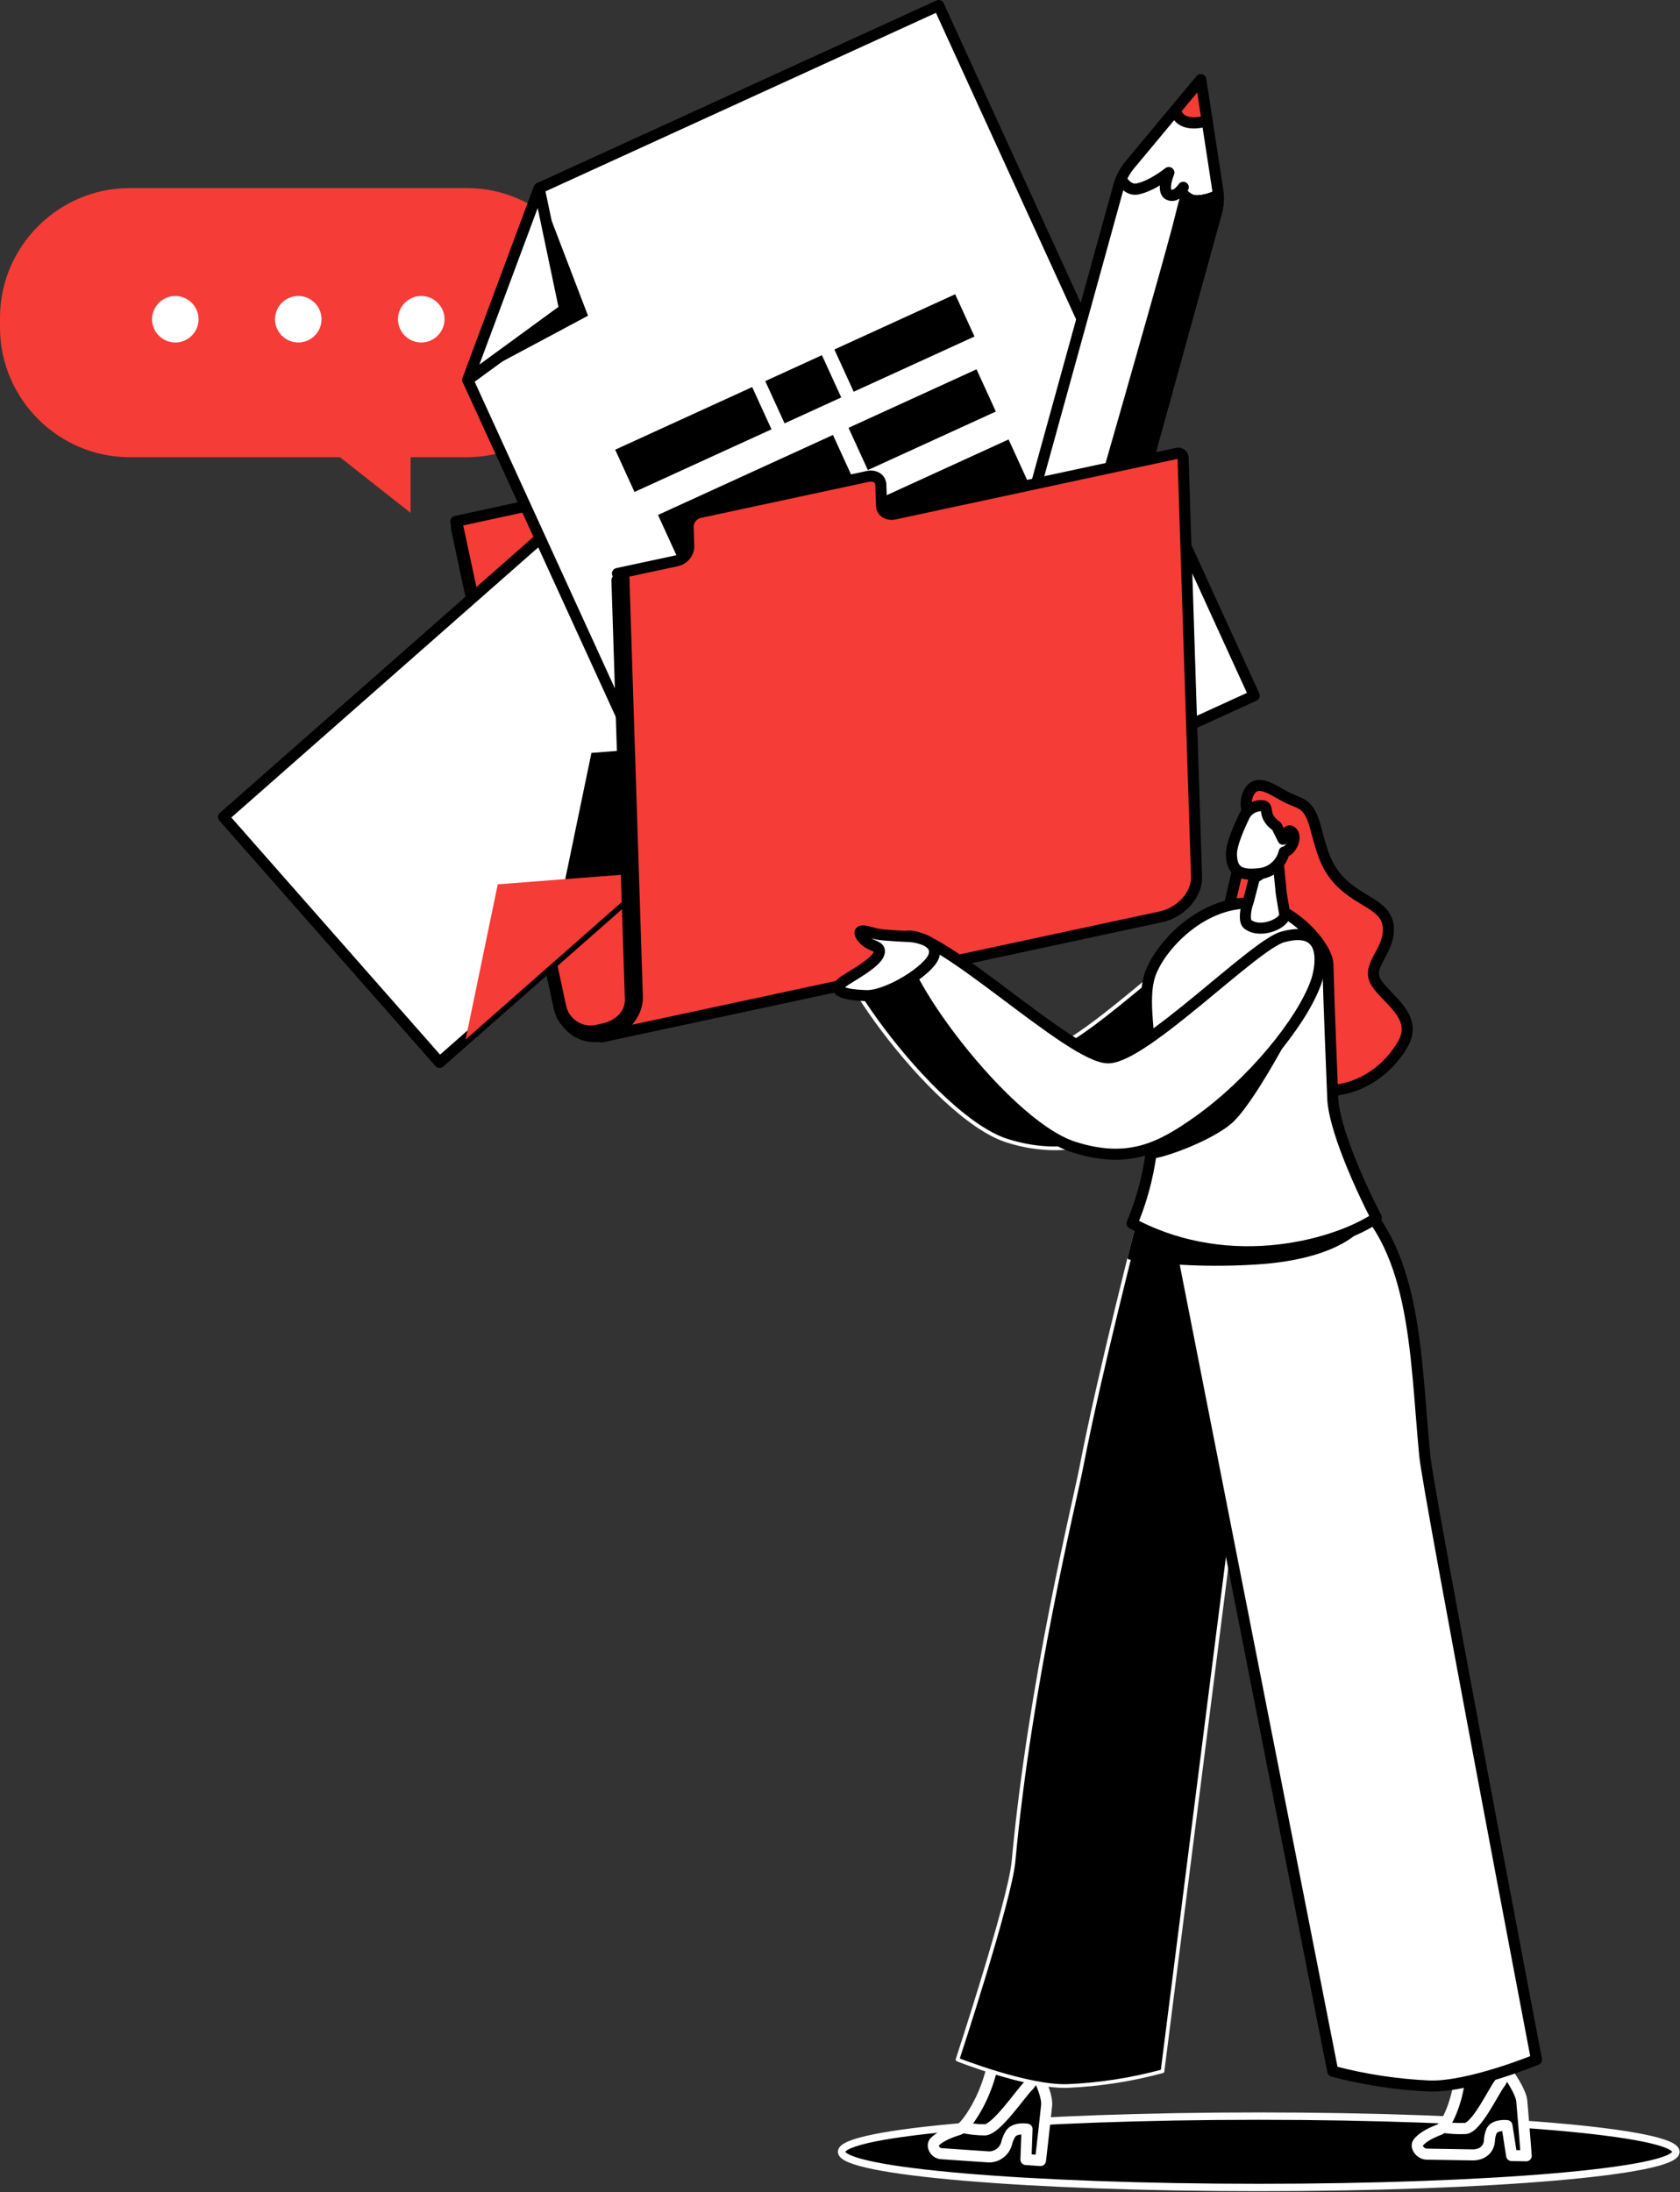 <?xml version="1.0" encoding="UTF-8" standalone="no"?><!DOCTYPE svg PUBLIC "-//W3C//DTD SVG 1.1//EN" "http://www.w3.org/Graphics/SVG/1.1/DTD/svg11.dtd"><svg width="100%" height="100%" viewBox="0 0 456 595" version="1.1" xmlns="http://www.w3.org/2000/svg" xmlns:xlink="http://www.w3.org/1999/xlink" xml:space="preserve" xmlns:serif="http://www.serif.com/" style="fill-rule:evenodd;clip-rule:evenodd;stroke-linecap:round;stroke-linejoin:round;"><rect x="0" y="0" width="456" height="595" fill="#333333" stroke="none"/><g id="Group_343"><path id="Path_2665" d="M341.664,574.391c62.5,0 113.241,4.341 113.241,9.687c0,5.346 -50.742,9.686 -113.241,9.686c-62.499,0 -113.241,-4.339 -113.241,-9.686c-0,-5.347 50.742,-9.687 113.241,-9.687Z" style="stroke:#fff;stroke-width:2px;"/><path id="Path_2666" d="M339.097,264.713c-6.6,18.852 -30.238,56.21 -65.791,44.9c-20.3,-6.457 -53.977,-54.47 -45.653,-57.15c8.324,-2.68 45.025,33.278 55.125,32.926c9.839,-0.343 39.438,-30.65 47.187,-32.809c12.805,-3.566 10.386,8.554 9.132,12.133Z" style="fill-rule:nonzero;stroke:#fff;stroke-width:1px;stroke-linecap:butt;stroke-miterlimit:2;"/><path id="Path_2667" d="M123.724,141.525l156.379,-33.912l28.476,132.921c0,0 -138.107,39.56 -144.022,40.592c-5.915,1.032 -9.357,-0.944 -12.113,-5.55l-28.72,-134.051Z" style="fill:#f53c37;fill-rule:nonzero;stroke:#000;stroke-width:3px;stroke-linecap:butt;"/><path id="Path_2668" d="M162.086,278.114l-0.417,0.091c-3.615,0.766 -7.223,-1.571 -8,-5.184l-27.889,-130.164c-0.199,-0.929 -1.127,-1.53 -2.056,-1.332c-0.929,0.2 -1.529,1.13 -1.329,2.059l27.885,130.16c1.176,5.472 6.64,9.012 12.115,7.848l0.418,-0.088l-0.727,-3.39Z" style="fill-rule:nonzero;"/><path id="Path_2669" d="M119.312,288.381l143.859,-126.64l-58.634,-66.608l-143.86,126.635l58.635,66.613Z" style="fill:#fff;fill-rule:nonzero;stroke:#000;stroke-width:3px;stroke-linecap:butt;"/><path id="Path_2670" d="M199.366,217.906l6.531,-31.525l32.1,-2.482l-38.631,34.007Z" style="fill:#fff;fill-rule:nonzero;stroke:#000;stroke-width:1.32px;stroke-linecap:butt;"/><path id="Path_2671" d="M148.431,262.743l12.1,-58.376l59.439,-4.6l-71.539,62.976Z" style="fill-rule:nonzero;"/><path id="Path_2672" d="M126.378,282.157l8.729,-42.119l42.889,-3.316l-51.618,45.435Z" style="fill:#f53c37;fill-rule:nonzero;"/><path id="Path_2673" d="M126.865,51.053l-91.807,-0c-19.211,0.056 -35.001,15.846 -35.058,35.057l-0,2.935c0.057,19.211 15.847,35.001 35.058,35.057l57.209,-0l19.184,15.11l0,-15.11l15.415,-0c19.21,-0.057 35.001,-15.847 35.058,-35.057l-0,-2.935c-0.057,-19.211 -15.848,-35.001 -35.059,-35.057Z" style="fill:#f53c37;fill-rule:nonzero;"/><path id="Path_2674" d="M53.9,86.654c0,3.464 -2.851,6.315 -6.315,6.316c-0,0 -0.001,0 -0.001,0c-3.465,0 -6.316,-2.851 -6.317,-6.316c0.001,-3.465 2.852,-6.316 6.317,-6.316c0,-0 0.001,-0 0.001,-0c3.464,0.001 6.315,2.852 6.315,6.316Z" style="fill:#fff;fill-rule:nonzero;"/><path id="Path_2675" d="M87.278,86.654c0,3.464 -2.851,6.315 -6.315,6.316c-0.001,0 -0.001,0 -0.002,0c-3.465,0 -6.316,-2.851 -6.316,-6.316c-0,-3.465 2.851,-6.316 6.316,-6.316c0.001,-0 0.001,-0 0.002,-0c3.464,0.001 6.315,2.852 6.315,6.316Z" style="fill:#fff;fill-rule:nonzero;"/><path id="Path_2676" d="M120.656,86.654c0,3.465 -2.851,6.316 -6.316,6.316c-0.001,0 -0.001,0 -0.002,0c-3.464,0 -6.315,-2.851 -6.315,-6.315l-0,-0.002c-0,-3.464 2.851,-6.315 6.315,-6.315c0.001,-0 0.001,-0 0.002,-0c3.465,-0 6.316,2.851 6.316,6.316Z" style="fill:#fff;fill-rule:nonzero;"/><path id="Path_2677" d="M146.349,51.082l-19.384,52.047l69.32,151.6l144.147,-65.912l-85.65,-187.314l-108.433,49.579Z" style="fill:#fff;fill-rule:nonzero;stroke:#000;stroke-width:3px;stroke-linecap:butt;"/><path id="Path_2678" d="M126.965,103.129l32.634,-17.429l-13.25,-34.618l-8,43.629l-11.384,8.418Z" style="fill-rule:nonzero;"/><path id="Path_2679" d="M153.245,83.938l-6.9,-32.856l-19.384,52.047l26.284,-19.191Z" style="fill:#fff;fill-rule:nonzero;stroke:#000;stroke-width:3px;stroke-linecap:butt;"/><path id="Path_2680" d="M209.406,116.534l-37.182,17l-5.244,-11.469l37.182,-17l5.244,11.469Z" style="fill-rule:nonzero;"/><path id="Path_2681" d="M228.335,107.88l-15.379,7.03l-5.243,-11.466l15.379,-7.033l5.243,11.469Z" style="fill-rule:nonzero;"/><path id="Path_2682" d="M264.502,91.34l-32.787,14.991l-5.243,-11.466l32.787,-14.994l5.243,11.469Z" style="fill-rule:nonzero;"/><path id="Path_2683" d="M231.333,129.529l-47.49,21.714l-5.243,-11.465l47.49,-21.717l5.243,11.468Z" style="fill-rule:nonzero;"/><path id="Path_2684" d="M270.299,111.71l-34.741,15.886l-5.246,-11.467l34.746,-15.885l5.241,11.466Z" style="fill-rule:nonzero;"/><path id="Path_2685" d="M216.294,159.425l-23.745,10.86l-5.244,-11.468l23.746,-10.858l5.243,11.466Z" style="fill:#e7f1f1;fill-rule:nonzero;"/><path id="Path_2686" d="M279.006,130.749l-54.816,25.068l-5.243,-11.468l54.809,-25.064l5.25,11.464Z" style="fill-rule:nonzero;"/><path id="Path_2687" d="M327.659,32.82l-1.727,-11.228l-6.951,8.353c0.591,2.083 2.538,4.562 8.678,2.875Z" style="fill:#f53c37;fill-rule:nonzero;stroke:#000;stroke-width:3px;stroke-linecap:butt;"/><path id="Path_2688" d="M320.831,51.308l0.34,-0.478l-0.34,0.478Z" style="fill:#f6c262;fill-rule:nonzero;stroke:#000;stroke-width:3px;stroke-linecap:butt;"/><path id="Path_2689" d="M327.658,32.82c-6.14,1.687 -8.087,-0.792 -8.678,-2.876l-12.357,14.842c-0.975,1.174 -1.766,2.489 -2.347,3.9c1.043,1.6 2.516,3 4.41,2.632c4.056,-0.792 8.551,-4.459 8.551,-4.459c0,0 -2.12,5.044 0.013,6c1.581,0.709 2.967,-0.746 3.581,-1.547l0.34,-0.478l-0.34,0.478c-0.215,0.549 -0.122,1.535 2.073,2.761c1.745,0.973 4.92,0.256 7.773,-1.061c-0.025,-0.53 -0.078,-1.059 -0.157,-1.587l-2.862,-18.605Z" style="fill:#fff;fill-rule:nonzero;stroke:#000;stroke-width:3px;stroke-linecap:butt;"/><path id="Path_2690" d="M259.997,208.507l-2.254,8.123c-0.183,0.655 -0.275,1.332 -0.275,2.013c-0,3.36 2.258,6.329 5.496,7.227l12.018,3.338c0.654,0.182 1.33,0.274 2.008,0.274c3.361,-0 6.33,-2.259 7.228,-5.497l2.257,-8.121l-26.478,-7.357Z" style="fill:#f53c37;fill-rule:nonzero;stroke:#000;stroke-width:3px;stroke-linecap:butt;"/><path id="Path_2691" d="M330.141,57.79c0.432,-1.555 0.613,-3.17 0.536,-4.782c-2.854,1.318 -6.029,2.034 -7.773,1.061c-2.2,-1.226 -2.288,-2.212 -2.073,-2.761c-0.614,0.8 -2,2.257 -3.581,1.547c-2.133,-0.952 -0.013,-6 -0.013,-6c0,0 -4.494,3.666 -8.551,4.459c-1.894,0.367 -3.368,-1.034 -4.41,-2.632c-0.24,0.569 -0.445,1.153 -0.612,1.748l-42.461,153.741l26.481,7.353l42.457,-153.734Z" style="fill:#fff;fill-rule:nonzero;stroke:#000;stroke-width:3px;stroke-linecap:butt;"/><path id="Path_2692" d="M261.203,204.17l-1.205,4.336l26.476,7.357l1.207,-4.34l-26.478,-7.353Z" style="fill-rule:nonzero;stroke:#000;stroke-width:3px;stroke-linecap:butt;"/><path id="Path_2693" d="M330.141,57.79c0.432,-1.555 0.613,-3.17 0.536,-4.782c-2.854,1.318 -6.029,2.034 -7.773,1.061c-0.358,-0.2 -0.701,-0.427 -1.024,-0.679c-0.526,1.794 -1,3.57 -1.4,5.276c-2.89,12.381 -39.524,138.813 -42.742,150.1l9.947,2.761l42.456,-153.737Z" style="fill-rule:nonzero;stroke:#000;stroke-width:3px;stroke-linecap:butt;"/><path id="Path_2694" d="M271.48,228.236l3.5,0.971c0.654,0.182 1.33,0.274 2.008,0.274c3.361,-0 6.33,-2.259 7.228,-5.497l2.257,-8.121l-9.842,-2.737c-1.327,5.161 -3.049,10.213 -5.151,15.11Z" style="fill:#f53c37;fill-rule:nonzero;stroke:#000;stroke-width:3px;stroke-linecap:butt;"/><path id="Path_2695" d="M319.382,123.077l-76.574,16.444c-1.9,0.407 -3.483,-0.611 -3.537,-2.274l-0.183,-5.66c-0.053,-1.664 -1.636,-2.679 -3.537,-2.271l-45.444,9.759c-1.833,0.337 -3.216,1.886 -3.343,3.746l0.182,5.663c-0.126,1.861 -1.508,3.412 -3.342,3.75l-16.006,3.437c0.4,0.187 1.724,0.645 1.739,1.118l3.658,113.8c0.155,4.813 -4.192,9.69 -9.69,10.871l150.949,-32.419l0.415,-0.09l0.419,-0.089c5.506,-1.182 9.844,-6.049 9.69,-10.873l-3.659,-113.8c-0.057,-0.669 -0.624,-1.189 -1.295,-1.189c-0.151,-0 -0.3,0.026 -0.442,0.077Z" style="fill:#f53c37;fill-rule:nonzero;stroke:#000;stroke-width:3px;stroke-linecap:butt;"/><path id="Path_2696" d="M168.649,155.767c-0.332,-0.145 -0.702,-0.177 -1.054,-0.092c-0.375,0.084 -0.723,0.263 -1.009,0.52c-0.394,0.328 -0.626,0.813 -0.634,1.326l3.658,113.8c0.1,3.181 -2.556,5.729 -6.188,6.509l-1.339,0.283l0.309,3.479l0.911,-0.127c5.5,-1.181 9.845,-6.058 9.69,-10.871l-3.658,-113.8c-0.008,-0.446 -0.277,-0.849 -0.686,-1.027Z" style="fill-rule:nonzero;"/><path id="Path_2697" d="M338.779,221.279c0,0 -1.567,-4.06 0.7,-6.926c2.267,-2.866 6.217,0.238 9.677,2.029c3.46,1.791 5.96,1.3 7.754,7.637c1.794,6.337 2.626,11.709 8.119,16.484c5.493,4.775 11.823,5.613 11.823,11.822c0,6.209 -6.089,9.792 -3.344,14.327c2.745,4.535 11.583,9.2 7.284,16.722c-4.299,7.522 -14.31,15.877 -29.546,11.583c-15.236,-4.294 -20.009,-34.749 -19.174,-41.079c0.835,-6.33 7.208,-30.227 6.707,-32.599Z" style="fill:#f53c37;fill-rule:nonzero;stroke:#000;stroke-width:3px;stroke-linecap:butt;"/><path id="Path_2698" d="M278.935,566.409c-1.915,1.867 -8.492,11.634 -11.609,11.733c-2.058,-0.015 -4.11,-0.238 -6.123,-0.668c1.776,-1.464 10.991,-13.457 8.886,-31.457l13.411,1.7c-0,0 -2.129,15.051 -1.7,15.946c-1.252,-0.114 -1.684,1.595 -2.865,2.746Z" style="fill-rule:nonzero;stroke:#fff;stroke-width:3px;stroke-linecap:butt;"/><path id="Path_2699" d="M253.705,581.378c1.011,-1.041 2.921,-2.218 6.462,-3.306c0.381,-0.132 0.732,-0.336 1.036,-0.6c2.013,0.43 4.065,0.653 6.123,0.668c3.117,-0.1 9.694,-9.866 11.609,-11.733c1.181,-1.152 1.614,-2.86 2.864,-2.745c0.968,2.013 2.5,5.614 2.283,7.8c-0.317,3.156 -1.263,11.621 -1.661,14.983l-3.952,-0.274l0.3,-8.243c0,0 -3.053,-0.531 -4.372,1.126c-0.572,0.868 -0.981,1.833 -1.207,2.848c-0.666,2.326 -2.952,3.833 -5.352,3.528l-12.429,-0.852c-1.605,-0.116 -2.706,-2.167 -1.704,-3.2Z" style="fill-rule:nonzero;stroke:#fff;stroke-width:3px;stroke-linecap:butt;"/><path id="Path_2700" d="M407.009,565.617c-1.542,1.935 -6.192,11.887 -9.253,12.148c-2.068,0.091 -4.139,-0.024 -6.184,-0.343c1.477,-1.529 8.316,-13.809 2.81,-31.408l13.586,0.976c-0,0 0.754,14.918 1.349,15.779c-1.255,-0.047 -1.358,1.653 -2.308,2.848Z" style="fill-rule:nonzero;stroke:#fff;stroke-width:3px;stroke-linecap:butt;"/><path id="Path_2701" d="M384.896,581.654c0.8,-1.079 2.467,-2.334 5.763,-3.588c0.347,-0.145 0.659,-0.364 0.912,-0.642c2.045,0.319 4.116,0.434 6.184,0.343c3.061,-0.261 7.711,-10.213 9.253,-12.148c0.95,-1.195 1.053,-2.895 2.308,-2.848c1.34,1.931 3.546,5.4 3.742,7.558c0.287,3.122 0.96,11.5 1.2,14.829l-3.961,-0.064l-1.263,-8.127c0,0 -3.122,-0.364 -4.115,1.336c-0.402,0.902 -0.625,1.873 -0.655,2.86c-0.189,2.338 -2.043,3.8 -4.621,3.755l-12.46,-0.205c-1.602,-0.028 -3.083,-1.989 -2.287,-3.059Z" style="fill-rule:nonzero;stroke:#fff;stroke-width:3px;stroke-linecap:butt;"/><path id="Path_2702" d="M275.089,505.301c4.5,-48.828 16.559,-97.386 18.43,-107.115c4.916,-25.589 15.531,-66.645 15.531,-66.645l35.549,1.7l-29.062,228.977c-8.422,2.285 -17.072,3.627 -25.79,4c-10.851,0.355 -29.85,-7.172 -29.85,-7.172c0,0 14.22,-43.22 15.192,-53.745Z" style="fill-rule:nonzero;stroke:#fff;stroke-width:1px;stroke-linecap:butt;stroke-miterlimit:2;"/><path id="Path_2703" d="M317.511,337.323l44.237,224.894c8.572,2.266 17.362,3.607 26.219,4c10.893,0.355 29.083,-7.172 29.083,-7.172c-0,0 -29.366,-153.856 -30.333,-163.962c-2.707,-28.193 -2.112,-58.219 -22.729,-73.192c-6.766,-4.912 -13.57,7.955 -24.189,13.647c-10.324,5.54 -22.288,1.785 -22.288,1.785Z" style="fill:#fff;fill-rule:nonzero;stroke:#000;stroke-width:3px;stroke-linecap:butt;"/><path id="Path_2704" d="M306.549,341.403c1.512,-6.037 2.5,-9.861 2.5,-9.861l34.466,1.645c0.3,-0.214 0.587,-0.433 0.877,-0.65c9.506,0.788 18.751,1.156 24.964,0.466c0,-0 -5.176,7.691 -25.94,9.553c-12.294,0.971 -24.658,0.585 -36.867,-1.153Z" style="fill-rule:nonzero;stroke:#000;stroke-width:1px;stroke-linecap:butt;"/><path id="Path_2705" d="M312.506,263.617c3.738,-8.879 16.79,-21.137 30.954,-17.98c8.577,1.91 16.854,11.476 16.969,16.135c0.3,12.088 1.062,29.2 1.323,36.376c0.275,7.6 6.9,22.926 11.841,32.4c-9.631,6.705 -38.958,16.1 -66.32,1.532c12.889,-30.867 -0,-56.033 5.233,-68.463Z" style="fill:#fff;fill-rule:nonzero;stroke:#000;stroke-width:3px;stroke-linecap:butt;"/><path id="Path_2706" d="M346.749,231.822l1,10.524l0.973,5.9c0.115,2.233 -6.381,5.344 -10.024,2.664c-1.067,-0.784 -0.749,-3.865 0.123,-6.224l3.079,-11.812l4.849,-1.052Z" style="fill:#fff;fill-rule:nonzero;stroke:#000;stroke-width:3px;stroke-linecap:butt;"/><path id="Path_2707" d="M340.137,239.63l1.336,-5.129l4.067,-0.994c0,-0 -0.924,5.828 -5.403,6.123Z" style="fill-rule:nonzero;"/><path id="Path_2708" d="M354.031,273.296c0,0 -12.172,24.28 -19.19,31.118c-5.536,5.393 -22.039,11.112 -22.92,9.911c-1.805,-2.457 15.918,-15.316 14.27,-17.481l27.84,-23.548Z" style="fill-rule:nonzero;"/><path id="Path_2709" d="M357.261,266.459c-3.846,10.986 -17.517,27.532 -31.92,37.793c-10.313,7.348 -19.034,11.826 -33.866,7.11c-20.305,-6.458 -53.978,-54.472 -45.654,-57.151c8.324,-2.679 45.025,33.278 55.124,32.925c9.84,-0.343 39.438,-30.65 47.189,-32.808c12.8,-3.571 10.379,8.547 9.127,12.131Z" style="fill:#fff;fill-rule:nonzero;stroke:#000;stroke-width:3px;stroke-linecap:butt;"/><path id="Path_2710" d="M246.934,254.209c0,0 -7.068,-0.264 -8.915,-0.674c-1.847,-0.41 -6.072,-2.081 -4.083,0.8c1.989,2.881 5.513,2.07 4.64,4.532c-0.873,2.462 -6.9,5.75 -9.133,7.2c-4.562,2.972 -0.163,3.968 5.618,4.186c5.781,0.218 17.352,-6.991 18.454,-10.918c1.298,-4.629 -6.581,-5.126 -6.581,-5.126Z" style="fill:#fff;fill-rule:nonzero;stroke:#000;stroke-width:3px;stroke-linecap:butt;"/><path id="Path_2711" d="M348.559,231.255c-0.723,3.097 -3.3,5.438 -6.452,5.861c-5.181,0.62 -7.768,-0.352 -7.862,-5.188c-0.056,-2.836 2.351,-8.013 3.31,-10.016c0.844,-2.089 2.966,-3.392 5.211,-3.2c1.906,0.241 -0.377,2.669 3.765,5.61l1.728,3.483c0.214,-0.323 0.401,-0.664 0.559,-1.018c0.368,-0.8 1.105,-1.905 2.021,-0.774c1.184,1.458 -0.414,4.899 -2.28,5.242Z" style="fill:#fff;fill-rule:nonzero;stroke:#000;stroke-width:3px;stroke-linecap:butt;"/></g></svg>